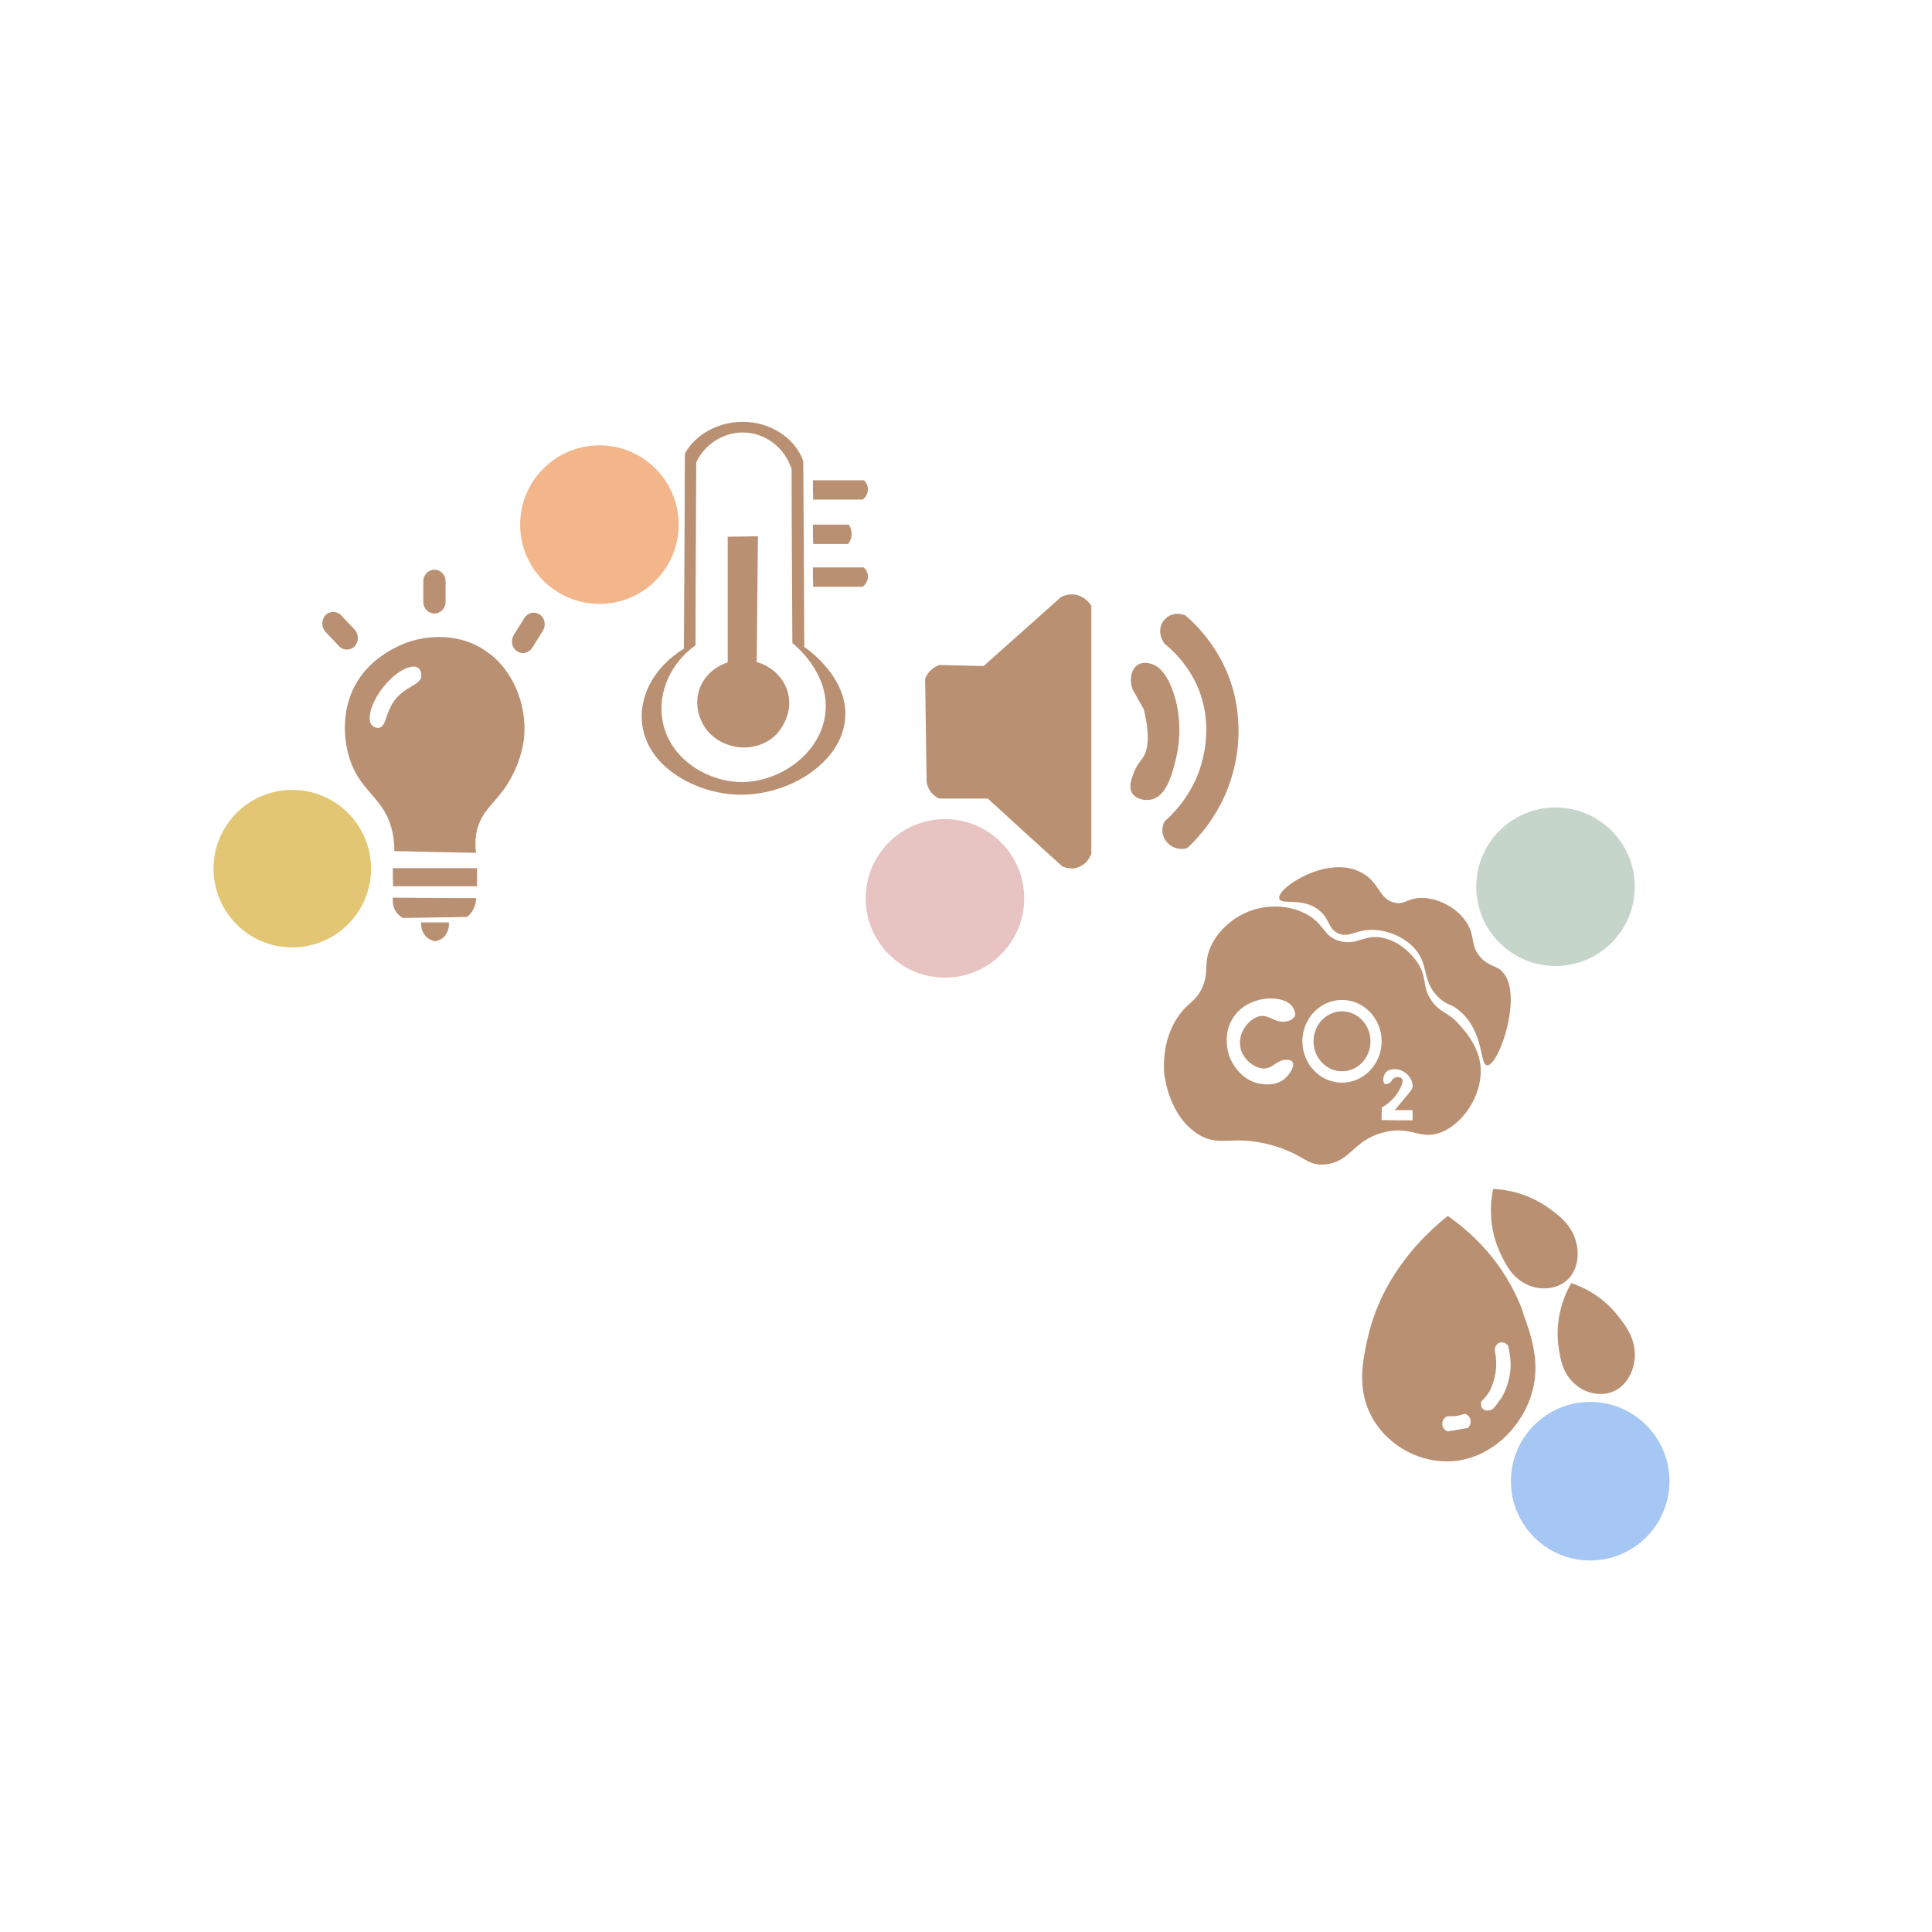 <?xml version="1.0" encoding="UTF-8"?><svg id="uuid-c8661944-b5eb-4e3c-b2a0-00660f96f39c" xmlns="http://www.w3.org/2000/svg" xmlns:xlink="http://www.w3.org/1999/xlink" viewBox="0 0 78 78"><defs><style>.uuid-31b4704b-71ae-41b9-9e15-e94dfe205196{fill:none;}.uuid-31b4704b-71ae-41b9-9e15-e94dfe205196,.uuid-1925d9fc-b6ba-4923-9a30-c2b561177998,.uuid-5d6da9b7-df18-4aaf-a537-5d85cf7dd853,.uuid-8366f3a5-d903-4b33-b1a6-38e53222421a,.uuid-e80807f7-dfc3-4813-81ca-3ab0db1887ec,.uuid-fe698264-6303-44bb-ae1e-a35110aae67e,.uuid-28192b6a-e7ee-4ce2-8902-4f2ea6251f42{stroke-width:0px;}.uuid-7fa35026-b177-45be-8100-b84879a71fa1{clip-path:url(#uuid-f8275974-dc1c-4370-b9b9-f6e2f94f7072);}.uuid-1925d9fc-b6ba-4923-9a30-c2b561177998{fill:#ba9072;}.uuid-5d6da9b7-df18-4aaf-a537-5d85cf7dd853{fill:#aec4b2;}.uuid-5d6da9b7-df18-4aaf-a537-5d85cf7dd853,.uuid-8366f3a5-d903-4b33-b1a6-38e53222421a,.uuid-e80807f7-dfc3-4813-81ca-3ab0db1887ec,.uuid-fe698264-6303-44bb-ae1e-a35110aae67e,.uuid-28192b6a-e7ee-4ce2-8902-4f2ea6251f42{opacity:.7;}.uuid-e389c483-a325-476d-9035-47eb16c1f745{clip-path:url(#uuid-1d61c0ab-5016-4d4b-8805-37e3d82589d2);}.uuid-8366f3a5-d903-4b33-b1a6-38e53222421a{fill:#ddaca8;}.uuid-e80807f7-dfc3-4813-81ca-3ab0db1887ec{fill:#d8ae39;}.uuid-fe698264-6303-44bb-ae1e-a35110aae67e{fill:#81aeef;}.uuid-28192b6a-e7ee-4ce2-8902-4f2ea6251f42{fill:#ef9659;}.uuid-4be7194a-c7d2-435e-881b-cdc73dade425{clip-path:url(#uuid-5f83d9b3-2d6d-428b-b13f-455c65e8bb84);}</style><clipPath id="uuid-5f83d9b3-2d6d-428b-b13f-455c65e8bb84"><rect class="uuid-31b4704b-71ae-41b9-9e15-e94dfe205196" x="13" y="23" width="9" height="15"/></clipPath><clipPath id="uuid-1d61c0ab-5016-4d4b-8805-37e3d82589d2"><rect class="uuid-31b4704b-71ae-41b9-9e15-e94dfe205196" x="47" y="35" width="14" height="12"/></clipPath><clipPath id="uuid-f8275974-dc1c-4370-b9b9-f6e2f94f7072"><rect class="uuid-31b4704b-71ae-41b9-9e15-e94dfe205196" x="55" y="48" width="11" height="11"/></clipPath></defs><g id="uuid-48013309-1b27-41ec-9dc1-c528e8f9dc0a"><rect class="uuid-31b4704b-71ae-41b9-9e15-e94dfe205196" width="78" height="78" rx="10" ry="10"/><path class="uuid-1925d9fc-b6ba-4923-9a30-c2b561177998" d="M37.97,26.85c.58.01,1.16.03,1.74.04,1.04-.93,2.08-1.85,3.12-2.78.09-.05.28-.13.52-.11.44.04.68.41.71.46v10c-.02.06-.12.34-.41.5-.36.2-.71.04-.76.02-1.01-.91-2.01-1.82-3.01-2.74h-1.97c-.07-.03-.19-.11-.3-.23-.14-.16-.18-.34-.2-.43-.02-1.39-.04-2.78-.06-4.18.03-.08.1-.23.26-.37.14-.13.29-.17.37-.2h0Z"/><path class="uuid-1925d9fc-b6ba-4923-9a30-c2b561177998" d="M45.72,27.82c-.12-.34-.07-.71.13-.91.29-.29.72-.08.79-.04.08.04.42.22.71,1.02.47,1.31.18,2.53.12,2.77-.14.57-.36,1.42-.92,1.6-.31.1-.74,0-.87-.29-.11-.24.01-.55.09-.76.12-.32.29-.5.35-.59.2-.27.34-.81.06-1.98"/><path class="uuid-1925d9fc-b6ba-4923-9a30-c2b561177998" d="M46.98,25.96c.34.27.95.83,1.35,1.72.69,1.56.23,3,.11,3.37-.37,1.09-1.05,1.78-1.43,2.12-.14.28-.1.61.11.84.2.23.52.32.81.23.38-.35.91-.93,1.35-1.77.21-.4.47-1.02.62-1.81.26-1.44-.05-2.57-.13-2.86-.46-1.59-1.46-2.57-1.92-2.96-.29-.12-.61-.06-.81.15-.25.24-.27.66-.04.97h0Z"/><g class="uuid-4be7194a-c7d2-435e-881b-cdc73dade425"><path class="uuid-1925d9fc-b6ba-4923-9a30-c2b561177998" d="M19.81,26.43c-1.25-1.01-2.71-.69-3.16-.56-.21.06-1.94.58-2.53,2.29-.33.96-.24,2.14.23,3.03.49.9,1.26,1.25,1.5,2.43.06.3.07.56.07.74,1.1.03,2.19.05,3.3.07-.03-.21-.05-.53.03-.88.17-.76.66-1.08,1.1-1.69.47-.66.73-1.43.8-2.01.13-1.08-.23-2.52-1.33-3.42h0ZM15.9,28.32c-.35.5-.31,1.01-.59,1.06-.1.02-.23-.02-.3-.11-.05-.06-.1-.15-.08-.36.05-.55.49-1.11.56-1.19.59-.72,1.08-.81,1.2-.81.03,0,.11,0,.19.05.13.09.13.29.13.32,0,.38-.67.42-1.11,1.03h0Z"/><path class="uuid-1925d9fc-b6ba-4923-9a30-c2b561177998" d="M15.88,35.78h3.38v-.73h-3.4c0,.24,0,.49.01.73Z"/><path class="uuid-1925d9fc-b6ba-4923-9a30-c2b561177998" d="M15.91,36.66c.1.25.29.36.35.4.86-.01,1.73-.03,2.59-.04.07-.05.18-.15.26-.31.1-.19.11-.36.11-.45-1.12,0-2.24-.01-3.36-.02,0,.08-.02.24.05.42Z"/><path class="uuid-1925d9fc-b6ba-4923-9a30-c2b561177998" d="M17,37.24c0,.07-.01.25.1.44.15.26.41.31.46.32.06-.01.23-.04.37-.18.22-.23.2-.54.19-.58h-1.11Z"/><path class="uuid-1925d9fc-b6ba-4923-9a30-c2b561177998" d="M14.32,26.09c.17-.18.17-.49,0-.67l-.55-.58c-.17-.18-.46-.18-.63,0-.17.18-.17.49,0,.67l.55.58c.17.18.46.18.63,0Z"/><path class="uuid-1925d9fc-b6ba-4923-9a30-c2b561177998" d="M17.54,24.77c.24,0,.45-.21.45-.47v-.83c0-.26-.2-.47-.45-.47s-.45.21-.45.47v.83c0,.26.2.47.45.47h0Z"/><path class="uuid-1925d9fc-b6ba-4923-9a30-c2b561177998" d="M21.79,24.81c-.21-.14-.48-.08-.62.14l-.43.69c-.13.22-.08.51.13.65.21.14.48.08.62-.14l.43-.69c.13-.22.08-.51-.13-.65h0Z"/></g><g class="uuid-e389c483-a325-476d-9035-47eb16c1f745"><path class="uuid-1925d9fc-b6ba-4923-9a30-c2b561177998" d="M54.18,43.25c.64,0,1.15-.54,1.15-1.21s-.52-1.21-1.15-1.21-1.15.54-1.15,1.21.52,1.21,1.15,1.21Z"/><path class="uuid-1925d9fc-b6ba-4923-9a30-c2b561177998" d="M58.87,41.31c-.48-.49-.72-.42-1.06-.89-.42-.59-.17-.89-.55-1.51-.04-.06-.53-.84-1.4-1.04-.78-.18-1.04.31-1.75.13-.7-.18-.62-.7-1.38-1.1-.83-.45-1.99-.4-2.84.17-.15.1-.77.51-1.06,1.27-.23.62-.02.89-.28,1.5-.26.61-.58.61-.97,1.18-.71,1-.59,2.23-.57,2.38.02.14.21,1.65,1.34,2.38.91.58,1.39-.01,3.05.47,1.28.37,1.34.83,2.09.76,1.04-.09,1.12-.97,2.36-1.29,1.15-.3,1.48.35,2.37-.02.96-.41,1.7-1.66,1.54-2.76-.12-.83-.74-1.45-.89-1.62h0ZM52.26,41.04s-.06.14-.29.19c-.46.11-.7-.25-1.06-.21-.42.04-.93.61-.84,1.22.08.57.67.96,1.06.89.31-.06.48-.38.86-.34.06,0,.16.02.2.1.09.16-.13.51-.36.69-.44.33-1.02.16-1.11.14-.78-.23-1.08-1.03-1.09-1.09-.04-.11-.27-.8.11-1.47.27-.47.69-.65.84-.71.61-.25,1.41-.16,1.63.24.02.03.12.21.06.36h0ZM54.18,43.71c-.88,0-1.6-.75-1.6-1.67s.72-1.67,1.6-1.67,1.6.75,1.6,1.67-.72,1.67-1.6,1.67ZM57.03,44.82v.41c-.42,0-.83,0-1.25-.01,0-.17,0-.34.01-.51.39-.22.58-.49.68-.66.07-.13.22-.38.13-.5-.06-.08-.24-.09-.34-.01-.07.05-.06.11-.14.17-.06.04-.17.08-.22.04-.08-.06-.07-.3.04-.44.15-.19.5-.18.72-.05.2.11.39.36.37.6-.01.12-.07.18-.33.49-.19.22-.32.39-.39.47h.72,0Z"/><path class="uuid-1925d9fc-b6ba-4923-9a30-c2b561177998" d="M60.64,39.21c-.27-.25-.57-.2-.9-.6-.38-.46-.18-.77-.49-1.3-.37-.64-1.16-1.05-1.84-1.06-.59,0-.68.29-1.12.19-.62-.15-.58-.78-1.27-1.18-.84-.5-1.86-.11-2.13,0-.64.25-1.31.76-1.24,1.02.08.28.96-.08,1.63.49.42.36.34.72.74.91.41.19.67-.11,1.29-.14.63-.02,1.35.26,1.79.74.61.67.28,1.29.97,1.98.37.36.5.23.89.58.97.85.77,2.15,1.08,2.17.47.04,1.5-2.94.59-3.8h0Z"/></g><g class="uuid-7fa35026-b177-45be-8100-b84879a71fa1"><path class="uuid-1925d9fc-b6ba-4923-9a30-c2b561177998" d="M61.5,53.01c-.75-2.11-2.22-3.34-3.05-3.92-.9.72-2.68,2.37-3.25,5.01-.18.83-.4,1.88.1,2.94.57,1.21,1.86,1.98,3.15,1.96,1.62-.02,2.9-1.27,3.35-2.61.44-1.3.02-2.47-.31-3.38h0ZM59.26,57.65c-.27.05-.54.09-.81.14-.13-.04-.23-.17-.22-.32,0-.12.08-.24.2-.29.09,0,.21,0,.33-.01.15-.02.28-.06.38-.09.01,0,.17.05.22.21.04.13,0,.28-.11.37h0ZM60.57,56.49c-.11.17-.21.3-.29.39-.17.11-.37.08-.45-.04-.07-.1-.03-.24-.02-.26.07-.07.18-.19.28-.34.09-.13.28-.53.31-1.01.01-.16.01-.39-.04-.66-.03-.13.02-.26.12-.33.12-.08.3-.05.4.08.05.19.1.45.11.75,0,.69-.27,1.21-.41,1.43h0Z"/><path class="uuid-1925d9fc-b6ba-4923-9a30-c2b561177998" d="M63.43,51.81c-.25.44-.7,1.43-.49,2.67.06.4.15.89.53,1.29.43.46,1.08.62,1.6.43.65-.24.97-.96.93-1.62-.04-.64-.4-1.1-.68-1.46-.66-.83-1.46-1.18-1.89-1.32h0Z"/><path class="uuid-1925d9fc-b6ba-4923-9a30-c2b561177998" d="M60.28,48c-.1.5-.23,1.55.34,2.7.18.36.41.81.89,1.09.55.32,1.22.29,1.66-.03.55-.4.64-1.19.4-1.81-.23-.6-.71-.94-1.09-1.21-.88-.61-1.75-.72-2.2-.74Z"/></g><path class="uuid-1925d9fc-b6ba-4923-9a30-c2b561177998" d="M29.38,21.67l1.22-.02c-.02,1.69-.03,3.39-.05,5.08.04,0,.98.26,1.25,1.2.27.93-.39,1.64-.44,1.7-.42.44-.94.52-1.14.54-.64.06-1.39-.21-1.79-.85-.08-.12-.46-.77-.18-1.53.29-.79,1.05-1.02,1.13-1.05,0-1.69,0-3.38,0-5.08Z"/><path class="uuid-1925d9fc-b6ba-4923-9a30-c2b561177998" d="M32.82,19.39c0,.26,0,.52.01.78h2s.19-.14.21-.37c.02-.24-.14-.39-.16-.41h-2.06Z"/><path class="uuid-1925d9fc-b6ba-4923-9a30-c2b561177998" d="M32.82,21.18c0,.26,0,.52.01.78h1.41s.13-.14.14-.37c.01-.24-.1-.39-.11-.41h-1.45Z"/><path class="uuid-1925d9fc-b6ba-4923-9a30-c2b561177998" d="M32.82,22.91c0,.26,0,.52.01.78h2s.19-.14.21-.37c.02-.24-.14-.39-.16-.41h-2.06Z"/><path class="uuid-1925d9fc-b6ba-4923-9a30-c2b561177998" d="M32.47,26.1c-.01-2.5-.02-4.99-.04-7.49-.34-.94-1.34-1.58-2.44-1.58-.98,0-1.9.49-2.34,1.28-.01,2.63-.02,5.25-.04,7.88-1.24.76-1.88,2-1.66,3.2.3,1.61,2.08,2.56,3.61,2.68,2.13.17,4.4-1.21,4.56-3.04.15-1.66-1.5-2.81-1.66-2.92ZM33.33,28.71c-.13,1.72-1.96,3.01-3.68,2.85-1.23-.11-2.67-1-2.91-2.51-.18-1.12.34-2.28,1.34-3,0-2.46.02-4.93.03-7.39.35-.73,1.09-1.2,1.88-1.2.89,0,1.69.6,1.97,1.48,0,2.34.02,4.68.03,7.02.13.11,1.46,1.19,1.34,2.74Z"/><circle class="uuid-28192b6a-e7ee-4ce2-8902-4f2ea6251f42" cx="24.2" cy="21.18" r="3.2"/><circle class="uuid-5d6da9b7-df18-4aaf-a537-5d85cf7dd853" cx="62.8" cy="35.8" r="3.2"/><circle class="uuid-e80807f7-dfc3-4813-81ca-3ab0db1887ec" cx="11.8" cy="35.07" r="3.18"/><circle class="uuid-8366f3a5-d903-4b33-b1a6-38e53222421a" cx="38.15" cy="36.27" r="3.2"/><circle class="uuid-fe698264-6303-44bb-ae1e-a35110aae67e" cx="64.2" cy="59.8" r="3.2"/></g></svg>